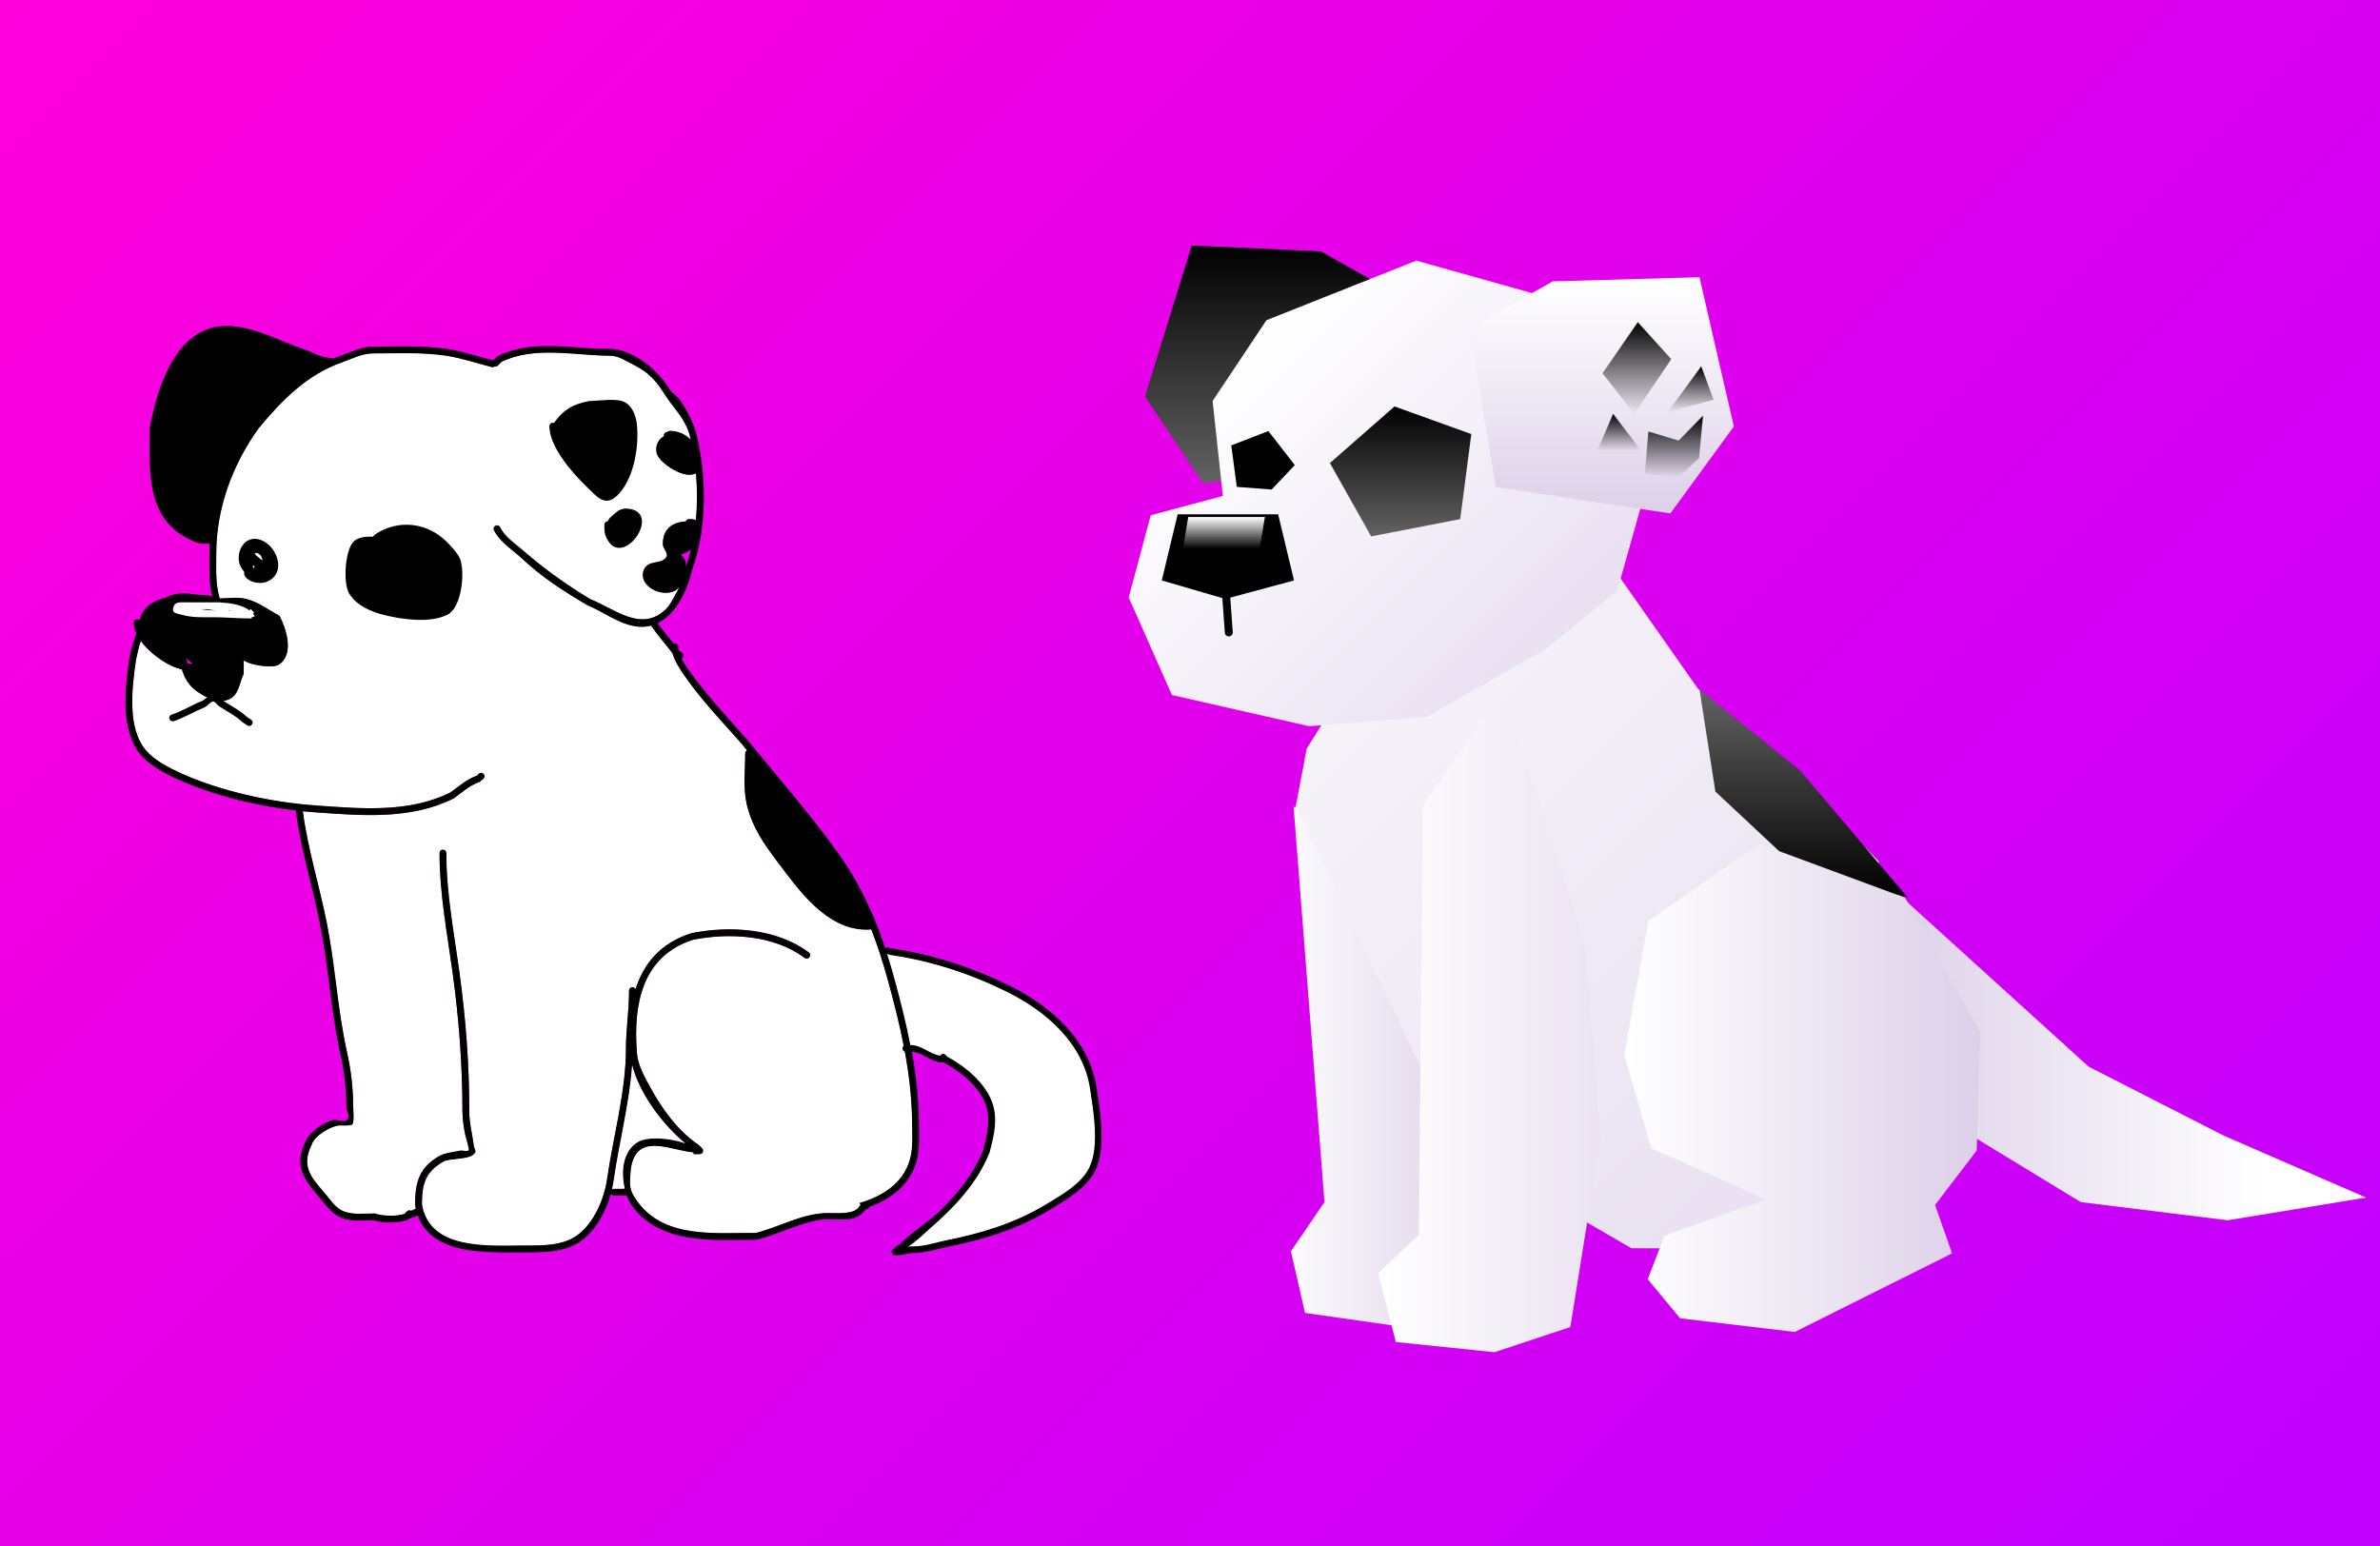 <svg version="1.1" xmlns="http://www.w3.org/2000/svg" xmlns:xlink="http://www.w3.org/1999/xlink" width="450" height="292.333" viewBox="0,0,450,292.333"><rect x="0" y="0" width="450" height="292.333" fill="#333333" stroke="none"/><defs><linearGradient x1="54.417" y1="-8.917" x2="425.583" y2="362.25" gradientUnits="userSpaceOnUse" id="color-1"><stop offset="0" stop-color="#ff00da"/><stop offset="1" stop-color="#bf00ff"/></linearGradient><linearGradient x1="370.694" y1="253.491" x2="443.474" y2="253.491" gradientUnits="userSpaceOnUse" id="color-2"><stop offset="0" stop-color="#dcd0e8"/><stop offset="1" stop-color="#ffffff"/></linearGradient><linearGradient x1="254.75" y1="229.631" x2="296.436" y2="229.631" gradientUnits="userSpaceOnUse" id="color-3"><stop offset="0" stop-color="#ffffff"/><stop offset="1" stop-color="#dcd0e8"/></linearGradient><linearGradient x1="270" y1="157.333" x2="374.667" y2="262" gradientUnits="userSpaceOnUse" id="color-4"><stop offset="0" stop-color="#f6f3f9"/><stop offset="1" stop-color="#e7def0"/></linearGradient><linearGradient x1="275.417" y1="237.298" x2="319.102" y2="237.298" gradientUnits="userSpaceOnUse" id="color-5"><stop offset="0" stop-color="#ffffff"/><stop offset="1" stop-color="#eae2f1"/></linearGradient><linearGradient x1="356" y1="160.833" x2="356" y2="200.167" gradientUnits="userSpaceOnUse" id="color-6"><stop offset="0" stop-color="#636363"/><stop offset="1" stop-color="#000000"/></linearGradient><linearGradient x1="322.105" y1="235.965" x2="389.436" y2="235.965" gradientUnits="userSpaceOnUse" id="color-7"><stop offset="0" stop-color="#ffffff"/><stop offset="1" stop-color="#dcd0e8"/></linearGradient><linearGradient x1="255.996" y1="76.917" x2="255.996" y2="121.917" gradientUnits="userSpaceOnUse" id="color-8"><stop offset="0" stop-color="#000000"/><stop offset="1" stop-color="#636363"/></linearGradient><linearGradient x1="246.495" y1="99.003" x2="305.214" y2="157.722" gradientUnits="userSpaceOnUse" id="color-9"><stop offset="0" stop-color="#ffffff"/><stop offset="1" stop-color="#e9e0f2"/></linearGradient><linearGradient x1="246.917" y1="128.25" x2="246.917" y2="134.25" gradientUnits="userSpaceOnUse" id="color-10"><stop offset="0" stop-color="#ffffff"/><stop offset="1" stop-color="#000000"/></linearGradient><linearGradient x1="279.82" y1="107.349" x2="279.82" y2="131.925" gradientUnits="userSpaceOnUse" id="color-11"><stop offset="0" stop-color="#000000"/><stop offset="1" stop-color="#636363"/></linearGradient><linearGradient x1="316.496" y1="83.698" x2="316.496" y2="127.583" gradientUnits="userSpaceOnUse" id="color-12"><stop offset="0" stop-color="#ffffff"/><stop offset="1" stop-color="#dcd0e8"/></linearGradient><linearGradient x1="324.5" y1="91.417" x2="324.5" y2="108.75" gradientUnits="userSpaceOnUse" id="color-13"><stop offset="0" stop-color="#000000"/><stop offset="1" stop-color="#000000" stop-opacity="0"/></linearGradient><linearGradient x1="321.167" y1="108.75" x2="321.167" y2="115.75" gradientUnits="userSpaceOnUse" id="color-14"><stop offset="0" stop-color="#000000"/><stop offset="1" stop-color="#000000" stop-opacity="0"/></linearGradient><linearGradient x1="331.5" y1="109.083" x2="331.5" y2="120.75" gradientUnits="userSpaceOnUse" id="color-15"><stop offset="0" stop-color="#000000"/><stop offset="1" stop-color="#000000" stop-opacity="0"/></linearGradient><linearGradient x1="334.667" y1="99.75" x2="334.667" y2="108.417" gradientUnits="userSpaceOnUse" id="color-16"><stop offset="0" stop-color="#000000"/><stop offset="1" stop-color="#000000" stop-opacity="0"/></linearGradient></defs><g transform="translate(-15,-30.5)"><g data-paper-data="{&quot;isPaintingLayer&quot;:true}" fill-rule="nonzero" stroke-linejoin="miter" stroke-miterlimit="10" stroke-dasharray="" stroke-dashoffset="0" style="mix-blend-mode: normal"><path d="M15,322.833v-292.333h450v292.333z" fill="url(#color-1)" stroke="none" stroke-width="0" stroke-linecap="butt"/><g stroke="none" stroke-width="0.5" stroke-linecap="butt"><path d="M92.7,259.47c-0.408,-0.255 -0.778,0.115 -0.778,0.115l-0.46,0.485c-1.557,0.495 -4.086,0.423 -5.625,-0.09c-1.936,-0.013 -4.153,0.313 -5.976,-0.451c-1.515,-0.635 -2.455,-2.213 -3.479,-3.396c-2.612,-3.014 -4.488,-5.122 -2.481,-9.136c0.473,-1.663 3.468,-3.519 5.168,-3.725c0.376,-0.045 2.228,0.123 2.535,-0.185c0.431,-0.431 0.149,-2.875 0.149,-3.417c0,-3.511 -0.418,-6.845 -1.182,-10.287c-1.796,-8.078 -2.215,-16.344 -3.826,-24.434c-1.39,-6.95 -3.616,-14.056 -4.522,-21.055c0.818,0.083 1.715,0.148 2.516,0.206c8.829,0.631 17.949,1.41 26.029,-2.645c1.564,-1.116 3.018,-2.509 4.848,-3.105l0.734,-0.596c0,0 0.483,-0.441 0.045,-0.922c-0.438,-0.481 -0.845,0.003 -0.845,0.003l-0.267,0.318c-1.945,0.661 -3.438,1.998 -5.101,3.193c-7.821,3.894 -16.903,3.071 -25.438,2.461c-8.451,-0.601 -18.063,-2.668 -25.775,-6.194c-2.117,-0.965 -4.707,-2.318 -6.28,-4.083c-3.781,-4.242 -2.756,-12.07 -2.017,-17.248c0.215,-1.116 0.507,-2.363 0.908,-3.612c1.616,2.237 4.453,4.184 6.454,4.981c0.255,0.102 0.781,0.279 1.383,0.427c0.43,1.507 1.23,2.868 2.422,3.832c1.698,1.374 5.163,3.217 7.258,1.253c1.058,-0.992 1.307,-2.931 1.937,-4.242c0.011,-0.628 0.018,-1.256 0.018,-1.884c0,-0.161 -0.02,-0.437 -0.055,-0.688c0.253,0.161 0.618,0.29 0.848,0.403c1.044,0.511 4.722,1.128 5.834,0.403c3.043,-1.983 1.35,-6.96 0.121,-9.253c-2.176,-1.152 -3.861,-2.548 -6.308,-3.155c-1.422,-0.353 -3.364,-0.174 -4.972,-0.093c-0.844,-2.798 -0.664,-5.49 -0.664,-8.429c-0.009,-8.638 3.105,-16.999 8.107,-23.88c4.355,-5.234 9.037,-10 15.62,-12.345c1.936,-0.69 3.919,-1.729 5.982,-1.712c4.593,0 9.313,-0.254 13.87,0.445c2.886,0.442 5.695,1.427 8.52,2.134c0,0 0.03,0.007 0.078,0.013c0.048,0.007 0.079,0.007 0.079,0.007l0.009,-0.002c0.088,0 0.2,-0.013 0.307,-0.065l0.578,-0.123c0.262,-0.266 0.525,-0.533 0.788,-0.799c6.244,-3.047 13.711,-1.217 20.434,-1.177c1.678,-0.025 2.99,0.921 4.479,1.666c2.7,1.35 4.243,2.863 5.809,5.396c1.691,2.736 3.83,4.469 4.835,7.744c0.088,0.347 0.136,0.776 0.216,1.13c-1.008,-1.017 -2.368,-1.64 -3.964,-1.658l-0.724,0.285c0,0 -0.496,0.248 -0.343,0.744c-1.183,0.528 -1.801,2.11 -1.252,3.43c0.724,1.738 5.237,4.743 7.317,3.487c0.261,2.929 0.268,5.931 -0.016,8.869c-0.285,-0.128 -0.676,-0.127 -1.088,-0.132l-0.217,0c0,0 -0.503,0 -0.624,0.443c-2.625,0.127 -4.332,1.429 -4.317,4.249c0.004,0.834 1.099,1.788 0.637,2.482c-1.053,1.58 -3.449,0.291 -4.288,2.513c-0.944,2.937 3.361,5.072 5.855,3.843c0.36,-0.177 0.678,-0.467 0.952,-0.829c-0.183,0.408 -0.39,0.821 -0.626,1.252c-0.551,1.002 -1.224,2.366 -2.072,3.161c-4.616,4.331 -9.577,-0.141 -14.203,-1.983c-4.638,-2.794 -8.608,-5.651 -12.692,-9.187c-1.546,-1.339 -3.43,-2.535 -4.334,-4.388c0,0 -0.29,-0.582 -0.872,-0.291c-0.581,0.291 -0.299,0.786 -0.299,0.786c1.177,2.31 3.483,3.634 5.344,5.386c3.765,3.545 7.877,6.131 12.303,8.777c2.966,1.192 5.571,3.3 8.788,3.941c1.195,0.238 2.292,0.195 3.29,-0.07c1.229,1.826 2.714,3.461 4.04,5.216c0.419,1.518 1.465,3.072 2.293,4.267c3.116,4.499 6.985,8.569 10.614,12.654c0.399,0.487 0.8,0.975 1.201,1.461c-0.342,0.163 -0.342,0.587 -0.342,0.587c0,3.129 -0.425,6.624 0.306,9.689c1.014,4.257 3.293,7.536 5.893,10.948c4.048,5.398 9.248,12.688 16.698,12.688l0.497,-0.031c0,0 0.252,0.03 0.418,-0.057c1.247,3.176 2.293,6.473 3.233,9.911c1.106,4.046 2.13,8.084 2.924,12.153c-0.118,0.095 -0.214,0.249 -0.214,0.498c0,0.392 0.236,0.548 0.424,0.609c0.785,4.262 1.297,8.571 1.369,12.975c0.006,2.38 0.247,5.098 -0.402,7.418c-1.273,4.547 -5.258,7.002 -9.55,8.246l0.22,0.385c-0.1,0.101 -0.201,0.202 -0.301,0.303c-0.822,1.52 -4.222,1.208 -5.856,1.208c-4.797,0 -9.047,2.59 -13.665,3.764c-7.576,-0.057 -17.189,1.123 -22.305,-5.817c-1.035,-1.397 -1.593,-2.416 -1.511,-4.18c0.055,-1.191 0.107,-2.531 0.495,-3.674c1.712,-5.033 7.415,-1.978 11.514,-1.625l0,0.333l1.155,0c0.359,0 0.65,-0.291 0.65,-0.65c0,-0.18 -0.033,-0.265 -0.151,-0.383l-0.578,-0.578l-0.014,0.014l-0.032,-0.056c-4.041,-2.747 -6.974,-6.858 -9.291,-11.106c-1.085,-1.99 -2.285,-4.145 -2.448,-6.442c-0.694,-9.016 0.889,-18.227 10.618,-21.329c6.85,-1.364 15.305,-0.892 21.063,3.432c0,0 0.52,0.39 0.91,-0.13c0.39,-0.52 -0.054,-0.869 -0.054,-0.869c-6.088,-4.561 -14.931,-5.093 -22.177,-3.638c-5.87,1.861 -9.062,5.795 -10.583,10.603c-0.075,-0.173 -0.237,-0.36 -0.585,-0.36c-0.65,0 -0.651,0.651 -0.651,0.651l-0,0.289c0,3.521 -0.579,7.027 -0.582,10.548c0.01,8.239 -2.405,16.659 -3.573,24.772c-0.531,3.776 -2.524,8.418 -5.703,10.676c-2.719,1.931 -6.457,1.9 -9.593,1.9c-6.999,0 -18.248,1.028 -19.733,-7.783c0.025,-3.791 0.587,-6.124 4.026,-8.134c1.323,-0.774 5.233,-0.265 6.037,-1.72c0.209,-0.378 -0.192,-0.761 -0.243,-1.19c-0.254,-2.147 -0.881,-4.388 -0.857,-6.528c0,-8.861 -0.662,-17.465 -1.86,-26.251c-1.031,-7.56 -2.502,-14.932 -2.502,-22.598c0,0 -0.001,-0.652 -0.651,-0.652c-0.65,0 -0.577,0.603 -0.577,0.603c0,7.726 1.434,15.122 2.473,22.741c1.19,8.728 1.833,17.268 1.833,26.071c0.012,1.433 0.241,3.03 0.534,4.446c0.075,0.36 0.734,2.633 0.675,2.861c-0.143,0.553 -1.145,0.076 -1.702,0.2c-1.09,0.242 -2.846,0.424 -3.819,0.969c-3.889,2.181 -4.639,4.984 -4.641,9.202c0.04,0.243 0.086,0.48 0.138,0.71c-0.044,0.015 -0.092,0.112 -0.092,0.112l-0.493,0.254c-0.115,0.038 -0.229,0.076 -0.344,0.115z" data-paper-data="{&quot;noHover&quot;:false,&quot;origItem&quot;:[&quot;Path&quot;,{&quot;applyMatrix&quot;:true,&quot;segments&quot;:[[[498.19233,627.74364],[-0.26437,0.08812],[0,0]],[499.32918,627.15836],[[499.49135,627.09332],[-0.10169,0.0348],[-0.12044,-0.5314]],[[499.17158,625.45464],[0.09258,0.56119],[0.0035,-9.73239]],[[509.92762,604.02803],[-8.97379,5.03258],[2.24454,-1.25875]],[[518.73359,601.79057],[-2.51557,0.55731],[1.28608,-0.28493]],[[522.65836,601.32918],[-0.32884,1.27556],[0.13584,-0.5269]],[[521.06825,594.92452],[0.17241,0.83117],[-0.67743,-3.26589]],[[519.83333,584.66667],[0.02859,3.30677],[0,-20.31026]],[[515.58576,524.50849],[2.74618,20.13868],[-2.39626,-17.57936]],[[509.83333,472],[0,17.82494],[0,0]],[[511.33333,470.5],[-1.5,0],[1.5,0]],[[512.83333,472],[0,0],[0,17.68607]],[[518.55825,524.10315],[-2.37947,-17.44285],[2.76432,20.27169]],[[522.83333,584.66667],[0,-20.44513],[-0.05433,4.93572]],[[524.8083,599.7271],[-0.58568,-4.9529],[0.11711,0.99031]],[[525.34164,602.67082],[0.48198,-0.873],[-1.85418,3.35847]],[[511.40571,606.63863],[3.0529,-1.78496],[-7.93383,4.63871]],[[502.16175,625.21203],[0.0573,-8.7479],[3.42642,20.33016]],[[547.66667,643.16667],[-16.14897,0],[7.23538,0]],[[569.7896,638.78314],[-6.27366,4.45617],[7.33548,-5.21037]],[[582.93934,614.15135],[-1.22582,8.71235],[2.69551,-18.71989]],[[591.16667,557],[0.02289,19.00951],[0.00628,-8.12547]],[[592.5,532.66667],[0,8.12306],[0,0]],[592.5,532],[[594,530.5],[-1.5,0],[0.80378,0]],[[595.35001,531.33054],[-0.17316,-0.39982],[3.50946,-11.09373]],[[619.74161,506.89097],[-13.54292,4.29476],[16.71764,-3.35642]],[[670.9,515.3],[-14.0458,-10.52228],[0,0]],[[671.2,517.4],[0.9,-1.2],[-0.9,1.2]],[[669.1,517.7],[0,0],[-13.28538,-9.97602]],[[620.49142,509.79576],[15.80524,-3.14817],[-22.4496,7.15697]],[[595.95576,559.03395],[-1.6001,-20.80124],[0.37807,5.3004]],[[601.52329,573.71576],[-2.50391,-4.59115],[5.34604,9.80247]],[[622.9549,599.34321],[-9.32442,-6.33817],[0,0]],[623.02867,599.47133],[623.06066,599.43934],[[624.39399,600.77267],[0,0],[0.27145,0.27145]],[[624.83333,601.83333],[0,-0.41421],[0,0.82843]],[[623.33333,603.33333],[0.82843,0],[0,0]],[620.66667,603.33333],[[620.66667,602.56463],[0,0],[-9.45748,-0.81333]],[[594.08548,606.32014],[3.9491,-11.61185],[-0.89643,2.63584]],[[592.94091,614.7969],[0.12729,-2.74687],[-0.1886,4.06994]],[[596.37343,624.24799],[-2.38898,-3.22239],[11.80332,16.01358]],[[647.81673,637.67791],[-17.48016,-0.13244],[10.65517,-2.70901]],[[679.33333,629],[-11.06713,0],[3.76854,0]],[[692.83999,626.21568],[-1.89736,3.50671],[0.2312,-0.23286]],[[693.53358,625.51709],[-0.2312,0.23286],[0,0]],[[693.02664,624.62996],[0,0],[9.90238,-2.86948]],[[715.05074,605.61317],[-2.9368,10.49096],[1.49868,-5.35365]],[[715.97546,588.50143],[0.01414,5.49016],[-0.16543,-10.16263]],[[712.81107,558.57257],[1.81016,9.83257],[-0.43294,-0.14272]],[[711.83333,557.16667],[0,0.90399],[0,-0.57568]],[[712.32656,556.01765],[-0.27229,0.2186],[-1.83144,-9.38829]],[[705.57439,527.98794],[2.55278,9.33547],[-2.16896,-7.93187]],[[698.11155,505.13136],[2.87738,7.32817],[-0.38417,0.20197]],[697.33333,505.33333],[[696,505.33333],[0,0],[-17.18981,0]],[[657.47005,476.07117],[9.34095,12.45469],[-5.99863,-7.87422]],[[643.87049,450.83181],[2.34068,9.82112],[-1.68538,-7.07161]],[[643.16667,428.5],[0,7.22023],[0,0]],[[643.95569,427.14573],[-0.78902,0.37683],[-0.9255,-1.12076]],[[641.18553,423.77843],[0.92105,1.12427],[-8.37319,-9.42406]],[[616.71331,394.61883],[7.18898,10.38126],[-1.90944,-2.75733]],[[611.43141,384.78382],[0.96784,3.50128],[-3.05995,-4.04847]],[[602.12174,372.76077],[2.83647,4.21235],[-2.30284,0.61113]],[[594.53561,372.92635],[2.75705,0.54977],[-7.42375,-1.48033]],[[574.28091,363.84377],[6.84243,2.74917],[-10.21313,-6.10534]],[[545.92562,343.59812],[8.68707,8.17915],[-4.29292,-4.04192]],[[533.60581,331.17082],[2.71678,5.32869],[0,0]],[[534.27663,329.15836],[-1.34164,0.67082],[1.34164,-0.67082]],[[536.28909,329.82918],[0,0],[2.08779,4.27594]],[[546.29825,339.95422],[-3.56816,-3.08963],[9.42253,8.15886]],[[575.61399,361.15623],[-10.70045,-6.44602],[10.67401,4.24902]],[[608.41298,365.74603],[-10.65107,9.99177],[1.956,-1.83492]],[[613.07402,358.61191],[-1.27077,2.31199],[0.54656,-0.9944]],[[614.51986,355.72375],[-0.42301,0.94123],[-0.63266,0.83443]],[[612.32403,357.63582],[0.82947,-0.40856],[-5.75426,2.83426]],[[598.82698,348.77566],[-2.17908,6.77661],[1.93609,-5.12823]],[[608.81823,342.80275],[-2.42998,3.64561],[1.06673,-1.60039]],[[607.25,337.25],[0.00996,1.92329],[-0.0337,-6.50773]],[[617.30959,327.27231],[-6.05722,0.29254],[0.27874,-1.02231]],[618.75,326.25],[[619.25,326.25],[0,0],[0.9495,0.01057]],[[621.65512,326.72452],[-0.65774,-0.29622],[0.65543,-6.77819]],[[621.69799,306.26464],[0.60185,6.75737],[-4.79943,2.89909]],[[604.82698,298.22434],[1.67034,4.011],[-1.26782,-3.04443]],[[607.78837,290.12513],[-2.72869,1.21798],[-0.35371,-1.14451]],[608.57918,288.40836],[[610.25,287.75],[0,0],[3.68204,0.04098]],[[619.40135,291.57712],[-2.32565,-2.34559],[-0.18539,-0.81531]],[[618.81873,289.15174],[0.20297,0.80139],[-2.31863,-7.55499]],[[607.67147,271.2886],[3.90263,6.3132],[-3.61279,-5.84432]],[[594.27663,258.84164],[6.2285,3.11425],[-3.43543,-1.71772]],[[583.94745,255],[3.87088,-0.05849],[-15.51176,-0.09272]],[[536.82452,257.71686],[14.40766,-7.02989],[-0.60547,0.6146]],[[535.00811,259.56066],[0.60547,-0.6146],[0,0]],[[533.67487,259.84491],[0,0],[-0.24526,0.12037]],[[532.96799,259.99562],[0.20356,0.00067],[0,0]],[532.94745,260],[[532.76457,259.98444],[0.11155,0.01556],[-0.11183,-0.01196]],[[532.58365,259.95521],[0,0],[-6.51918,-1.63015]],[[512.93447,255.03031],[6.65959,1.02091],[-10.51418,-1.61181]],[[480.94745,254],[10.59794,0],[-4.76131,-0.03819]],[[467.15105,257.94865],[4.46606,-1.59129],[-15.1882,5.41165]],[[431.13131,286.42112],[10.04728,-12.07649],[-11.53959,15.87585]],[[412.44745,341.5],[-0.01987,-19.92932],[0,6.78138]],[[413.98556,360.94043],[-1.94838,-6.45647],[3.70846,-0.18865]],[[425.29208,361.04013],[-3.28117,-0.81373],[5.64621,1.40025]],[[440.00811,368.43934],[-5.02004,-2.65809],[2.83562,5.29023]],[[439.73605,389.77598],[7.02076,-4.575],[-2.56661,1.6725]],[[426.27663,388.84164],[2.40845,1.17925],[-0.52972,-0.25937]],[[424.32054,387.91265],[0.58474,0.37244],[0.08123,0.58041]],[[424.44745,389.5],[0,-0.3714],[0,1.44827]],[[424.40732,393.84463],[0.02478,-1.44806],[-1.45419,3.02507]],[[419.94015,403.62452],[2.44148,-2.28831],[-4.8336,4.53036]],[[403.00578,400.66758],[3.91685,3.17066],[-2.7502,-2.22626]],[[397.41805,391.82121],[0.99242,3.47627],[-1.38971,-0.33981]],[[394.22612,390.83723],[0.58879,0.23436],[-4.61671,-1.83757]],[[379.52105,379.41963],[3.72925,5.16085],[-0.92644,2.88177]],[[377.42678,387.74817],[0.49707,-2.57496],[-1.70498,11.94761]],[[382.08606,427.52349],[-8.72475,-9.78695],[3.62916,4.071]],[[396.57564,436.93797],[-4.88542,-2.22756],[17.7947,8.13447]],[[456.0467,451.21755],[-19.49939,-1.3866],[19.69171,1.40655]],[[514.53965,445.53205],[-18.04406,8.98562],[3.83638,-2.75555]],[[526.31916,438.12829],[-4.48697,1.52552],[0,0]],[526.93725,437.39118],[[529.05627,437.4898],[-1.0102,-1.10882],[1.0102,1.10882]],[528.95765,439.60882],[[527.26784,440.97434],[0,0],[-4.22349,1.37497]],[[516.08838,448.10138],[3.60812,-2.57463],[-18.64333,9.35649]],[[455.83296,454.20993],[20.3698,1.45499],[-1.84699,-0.1325]],[[450.22846,453.72391],[1.88745,0.19153],[2.09083,16.14869]],[[460.64757,502.25598],[-3.20698,-16.03488],[3.7186,18.66673]],[[469.44841,558.60317],[-4.14455,-18.63818],[1.76205,7.94196]],[[472.16667,582.33333],[0,-8.1],[0,1.25189]],[[471.72733,590.39399],[0.9947,-0.9947],[-0.70976,0.70976]],[[465.87472,590.81883],[0.86801,-0.10492],[-3.92281,0.47417]],[[454.05249,599.24069],[1.09092,-3.83749],[-4.63078,9.26155]],[[459.76953,620.31663],[-6.02633,-6.9537],[2.36407,2.72786]],[[467.79208,628.14912],[-3.49488,-1.46492],[4.20535,1.76272]],[[481.57361,629.18604],[-4.46573,-0.02975],[3.54902,1.18301]],[[494.54474,629.39069],[-3.59222,1.14326],[0,0]],[495.60601,628.27267],[[497.39922,628.00801],[-0.94071,-0.58784],[0.26437,-0.08812]]],&quot;closed&quot;:true}]}" fill="#ffffff"/><path d="M64.633,136.459c-0.075,-0.703 -0.515,-1.382 -1.239,-1.404c-0.728,-0.022 0.575,0.939 1.239,1.404zM61.154,138.576c-2.607,-2.784 0.119,-8.079 4.064,-5.516c2.474,1.607 3.717,5.977 0.265,7.423c-1.356,0.568 -3.6,0.155 -4.276,-1.258c-0.027,-0.056 -0.043,-0.314 -0.053,-0.65zM63.104,137.533c-0.09,-0.04 -0.183,-0.078 -0.275,-0.115c-0.012,0.109 -0.023,0.218 -0.031,0.327c0.099,0.071 0.2,0.132 0.303,0.183c-0.038,-0.142 -0.028,-0.277 0.004,-0.394z" fill="#000000"/><path d="M85.485,131.988c0.024,-0.03 0.04,-0.046 0.04,-0.046l0.455,-0.434c4.32,-2.848 9.784,-2.264 13.498,1.451c0.823,0.828 2.176,2.262 2.556,3.347c0.884,2.525 0.27,8.999 -2.38,10.391c-3.25,1.706 -8.706,0.92 -12.08,0.076c-2.478,-0.628 -5.214,-1.8 -6.578,-4.093c-1.154,-1.939 -0.77,-8.111 0.843,-9.759c0.796,-0.813 2.259,-1.013 3.647,-0.934z" fill="#000000"/><path d="M62.645,167.469c-0.361,0.541 -0.902,0.18 -0.902,0.18l-0.913,-0.612c-1.406,-1.344 -3.071,-2.036 -4.616,-3.173c-0.078,-0.058 -0.648,-0.818 -0.958,-0.735c-0.623,0.167 -0.985,0.871 -1.581,1.116c-1.937,0.796 -3.811,1.933 -5.812,2.612c0,0 -0.617,0.206 -0.822,-0.411c-0.206,-0.617 0.411,-0.822 0.411,-0.822c1.975,-0.643 3.825,-1.823 5.746,-2.589c0.645,-0.257 1.168,-1.107 1.886,-1.195c1.212,-0.15 1.214,0.47 1.931,0.999c1.547,1.14 3.22,1.829 4.63,3.184l0.821,0.544c0,0 0.541,0.361 0.18,0.902z" fill="#000000"/><path d="M182.869,209.619c0.176,0 0.335,0.07 0.452,0.183c0.066,-0.002 0.109,0.004 0.109,0.004c7.778,1.111 15.334,3.576 22.365,7.034c7.952,3.922 15.225,10.337 16.551,19.392c0.665,4.54 1.83,11.255 -0.262,15.581c-1.629,3.369 -5.698,5.686 -8.737,7.523c-5.878,3.551 -12.278,5.527 -18.996,6.871c-2.167,0.433 -4.266,1.167 -6.48,1.216c-0.748,0.011 -1.495,0.144 -2.22,0.327l-0.052,-0.007l0.001,0.014l-1.287,0.113c-0.021,0.002 -0.043,0.003 -0.065,0.003c-0.359,0 -0.65,-0.291 -0.65,-0.65c0,-0.201 0.091,-0.38 0.234,-0.499l0.989,-0.837l0.088,0.104c2.371,-2.459 5.471,-4.236 7.931,-6.643c3.392,-3.318 6.257,-6.9 8.034,-11.274c0.601,-2.366 1.236,-4.719 0.889,-7.196c-0.584,-4.173 -4.831,-7.621 -8.33,-9.485l-0.023,-0.022c-0.1,0.026 -0.176,0.026 -0.176,0.026c-2.255,-0.019 -3.632,-1.913 -5.832,-2.018c0.769,4.243 1.272,8.53 1.343,12.914c0.006,2.504 0.235,5.321 -0.445,7.764c-1.24,4.46 -4.805,7.127 -8.888,8.633c-0.12,0.446 -0.625,0.446 -0.625,0.446l0.171,-0.19c-0.178,0.177 -0.357,0.354 -0.535,0.53c-1.907,2.533 -5.711,1.196 -8.489,1.674c-4.068,0.7 -7.807,2.759 -11.871,3.76c-8.092,0.049 -18.061,0.991 -23.5,-6.338c-0.418,-0.566 -0.78,-1.265 -1.068,-2.042c-0.044,0.006 -0.071,0.006 -0.071,0.006c-0.578,0 -1.734,0 -2.312,0c0,0 -0.431,0 -0.591,-0.35c-0.972,3.452 -2.902,6.98 -5.675,8.968c-2.932,2.104 -6.946,2.145 -10.349,2.145c-7.269,0 -17.741,0.699 -20.513,-7.005l-0.518,0.253c-0.289,0.096 -0.578,0.193 -0.867,0.289c0,0 -0.067,0.022 -0.165,0.03l-0.277,0.267c-1.84,0.629 -4.653,0.709 -6.514,0.089c-2.038,0.016 -4.33,0.31 -6.244,-0.524c-1.733,-0.756 -2.775,-2.345 -3.954,-3.722c-2.896,-3.383 -4.963,-6.034 -2.723,-10.514c0.691,-1.877 3.15,-3.48 5.013,-4.123c0.924,-0.319 2.238,0.558 2.929,-0.133c0.608,-0.608 -0.19,-1.714 -0.19,-2.574c0,-3.415 -0.401,-6.652 -1.147,-10.003c-1.796,-8.087 -2.194,-16.354 -3.82,-24.449c-1.413,-7.064 -3.674,-14.266 -4.563,-21.378c0,0 -0.003,-0.021 -0.003,-0.056c-7.605,-0.892 -15.738,-2.871 -22.469,-5.948c-2.289,-1.049 -5.032,-2.503 -6.726,-4.416c-4.065,-4.59 -3.118,-12.684 -2.315,-18.301c0.305,-1.582 0.747,-3.233 1.361,-4.794c-0.309,-0.671 -0.491,-1.355 -0.503,-2.033c0,0 0,-0.65 0.65,-0.65c0.203,0 0.342,0.063 0.438,0.15c0.615,-2.321 2.45,-3.657 4.755,-4.199c1.479,-0.758 3.233,-1.063 5.306,-0.711c1.164,0.198 2.627,0.035 3.7,0.474c-0.669,-2.665 -0.546,-5.223 -0.546,-8.066c0.001,-0.671 0.019,-1.341 0.055,-2.008c-0.143,0.057 -0.272,0.057 -0.272,0.057h-0.867c-1.184,-0.02 -1.846,-0.413 -2.891,-0.935c-8.18,-4.09 -7.308,-13.228 -7.291,-21.014c1.439,-7.588 4.932,-19.225 14.516,-19.225c5.029,0 9.797,2.771 14.515,4.37c1.839,0.623 3.459,1.728 5.422,1.698c0,0 0.171,0 0.337,0.087c0.734,-0.324 1.49,-0.625 2.272,-0.905c1.761,-0.629 3.308,-1.337 5.192,-1.35c4.661,0 9.437,-0.247 14.061,0.462c2.924,0.448 5.763,1.44 8.626,2.156c0.257,-0.254 0.514,-0.508 0.771,-0.761c6.561,-3.345 14.113,-1.373 21.184,-1.423c4.604,0.055 9.254,4.105 11.388,7.676c0.411,0.689 1.225,1.055 1.708,1.695c1.387,1.839 2.569,4.138 3.269,6.378c1.461,5.777 1.924,12.422 1.056,18.65c-0.007,0.356 -0.066,0.736 -0.172,1.127c-0.367,2.197 -0.904,4.331 -1.628,6.345c-0.878,3.755 -2.981,8.291 -6.49,9.999c0.931,1.343 2.004,2.573 3.014,3.855c0.066,-0.021 0.142,-0.032 0.23,-0.032c0.65,0 0.65,0.65 0.65,0.65c-0.005,0.199 0.013,0.406 0.05,0.617c0.025,0.036 0.051,0.072 0.076,0.107l0.559,0.36c0,0 0.541,0.361 0.18,0.902c-0.077,0.116 -0.163,0.19 -0.249,0.236c0.632,1.278 1.614,2.557 2.288,3.457c3.033,4.051 6.51,7.804 9.867,11.584c5.731,6.993 11.686,13.809 17.018,21.116c4.264,5.844 7.143,11.979 9.367,18.63c0.118,-0.121 0.283,-0.196 0.465,-0.196zM182.869,210.919c-0.036,0 -0.071,-0.003 -0.106,-0.009c0.507,1.578 0.98,3.186 1.428,4.825c1.124,4.109 2.164,8.206 2.966,12.339h0.01c2.184,0.019 3.617,1.745 5.566,1.993c0.029,-0.047 0.067,-0.094 0.114,-0.141c0.46,-0.46 0.919,0 0.919,0l0.28,0.32c3.877,2.072 8.361,5.842 9.006,10.452c0.375,2.675 -0.286,5.225 -0.942,7.782c-2.356,5.836 -6.614,10.277 -11.326,14.388c-1.03,0.898 -2.561,2.425 -4.05,3.347c0.369,-0.051 0.741,-0.083 1.112,-0.091c2.124,-0.034 4.169,-0.775 6.25,-1.191c6.571,-1.315 12.83,-3.234 18.579,-6.708c2.808,-1.697 6.73,-3.855 8.239,-6.976c1.964,-4.061 0.769,-10.573 0.146,-14.827c-1.26,-8.603 -8.274,-14.704 -15.838,-18.414c-6.909,-3.398 -14.332,-5.822 -21.975,-6.914c0,0 -0.208,-0.03 -0.371,-0.174c-0.002,0 -0.004,0 -0.006,0zM93.055,259.314l0.493,-0.254c0,0 0.026,-0.013 0.07,-0.028c-0.052,-0.23 -0.098,-0.467 -0.139,-0.71c0.002,-4.218 0.772,-7.105 4.662,-9.287c0.973,-0.546 2.726,-0.728 3.817,-0.97c0.557,-0.123 1.559,0.353 1.701,-0.2c0.059,-0.228 -0.614,-2.416 -0.689,-2.776c-0.294,-1.415 -0.523,-3.013 -0.535,-4.446c0,-8.803 -0.651,-17.345 -1.841,-26.073c-1.039,-7.619 -2.493,-15.032 -2.493,-22.758c0,0 0,-0.65 0.65,-0.65c0.65,0 0.65,0.65 0.65,0.65c0,7.665 1.45,15.022 2.481,22.582c1.198,8.786 1.853,17.388 1.853,26.249c-0.024,2.139 0.602,4.381 0.856,6.527c0.051,0.429 0.44,0.897 0.231,1.276c-0.804,1.456 -4.717,0.946 -6.04,1.72c-3.439,2.01 -3.982,4.259 -4.006,8.05c1.485,8.811 12.723,7.782 19.722,7.782c3.136,0 6.869,0.031 9.588,-1.9c3.179,-2.258 5.168,-6.9 5.699,-10.676c1.168,-8.113 3.576,-16.531 3.566,-24.77c0.003,-3.522 0.578,-7.026 0.578,-10.546v-0.289c0,0 0,-0.65 0.65,-0.65c0.348,0 0.51,0.187 0.585,0.36c1.521,-4.808 4.702,-8.731 10.572,-10.592c7.246,-1.455 16.085,-0.916 22.173,3.645c0,0 0.52,0.39 0.13,0.91c-0.39,0.52 -0.91,0.13 -0.91,0.13c-5.758,-4.324 -14.217,-4.79 -21.068,-3.426c-9.73,3.102 -11.328,12.325 -10.634,21.341c0.164,2.297 1.328,4.373 2.413,6.363c2.317,4.249 5.247,8.36 9.289,11.107l0.032,0.056l0.014,-0.014l0.578,0.578c0.118,0.118 0.19,0.28 0.19,0.46c0,0.359 -0.291,0.65 -0.65,0.65h-1.156v-0.333c-4.099,-0.352 -9.809,-3.405 -11.521,1.628c-0.389,1.142 -0.441,2.483 -0.496,3.674c-0.082,1.764 0.452,2.7 1.488,4.096c5.116,6.941 14.72,5.763 22.296,5.821c4.618,-1.174 8.863,-3.761 13.66,-3.761c1.633,0 5.032,0.313 5.854,-1.207c0.1,-0.101 0.2,-0.202 0.301,-0.303l-0.22,-0.385c4.292,-1.244 8.273,-3.695 9.546,-8.242c0.65,-2.32 0.407,-5.037 0.401,-7.416c-0.072,-4.405 -0.587,-8.71 -1.371,-12.972c-0.188,-0.062 -0.424,-0.218 -0.424,-0.609c0,-0.25 0.096,-0.403 0.214,-0.498c-0.794,-4.069 -1.82,-8.102 -2.926,-12.148c-0.94,-3.438 -1.987,-6.73 -3.235,-9.906c-0.167,0.088 -0.337,0.088 -0.337,0.088h-0.578c-7.45,0 -12.651,-7.285 -16.699,-12.683c-2.6,-3.413 -4.88,-6.682 -5.894,-10.939c-0.73,-3.065 -0.305,-6.55 -0.305,-9.679c0,0 0,-0.424 0.342,-0.587c-0.401,-0.486 -0.801,-0.972 -1.201,-1.459c-3.629,-4.085 -7.491,-8.139 -10.607,-12.638c-0.828,-1.195 -1.87,-2.745 -2.289,-4.263c-1.326,-1.755 -2.806,-3.385 -4.035,-5.211c-0.998,0.265 -2.093,0.31 -3.288,0.072c-3.218,-0.642 -5.813,-2.745 -8.779,-3.937c-4.427,-2.646 -8.524,-5.23 -12.29,-8.775c-1.861,-1.752 -4.162,-3.077 -5.34,-5.386c0,0 -0.291,-0.581 0.291,-0.872c0.581,-0.291 0.872,0.291 0.872,0.291c0.905,1.853 2.792,3.049 4.338,4.388c4.084,3.536 8.068,6.395 12.706,9.189c4.626,1.842 9.599,6.32 14.216,1.989c0.848,-0.795 1.469,-2.09 2.02,-3.092c0.237,-0.431 0.443,-0.844 0.627,-1.252c-0.274,0.362 -0.592,0.652 -0.952,0.829c-2.494,1.228 -6.794,-0.903 -5.85,-3.84c0.839,-2.223 3.277,-1.009 4.33,-2.589c0.462,-0.694 -0.675,-1.573 -0.68,-2.407c-0.015,-2.821 1.735,-4.198 4.36,-4.324c0.121,-0.443 0.624,-0.443 0.624,-0.443h0.217c0.412,0.005 0.757,0.077 1.042,0.206c0.284,-2.938 0.279,-5.939 0.019,-8.868c-2.08,1.257 -6.588,-1.746 -7.312,-3.485c-0.549,-1.319 0.101,-2.982 1.284,-3.51c-0.153,-0.496 0.343,-0.744 0.343,-0.744l0.724,-0.285c1.596,0.018 2.958,0.642 3.966,1.659c-0.08,-0.353 -0.165,-0.704 -0.253,-1.051c-1.005,-3.274 -3.14,-5.006 -4.831,-7.742c-1.566,-2.533 -3.106,-4.045 -5.806,-5.395c-1.489,-0.744 -2.799,-1.69 -4.477,-1.665c-6.723,-0.04 -14.179,-1.869 -20.424,1.178c-0.262,0.266 -0.525,0.533 -0.787,0.799l-0.578,0.123c-0.106,0.052 -0.218,0.066 -0.306,0.065l-0.009,0.002c0,0 -0.031,0 -0.079,-0.007c-0.048,-0.005 -0.078,-0.013 -0.078,-0.013c-2.825,-0.707 -5.63,-1.692 -8.516,-2.135c-4.557,-0.699 -9.27,-0.447 -13.864,-0.447c-2.064,-0.017 -4.044,1.022 -5.98,1.711c-6.583,2.345 -11.257,7.106 -15.611,12.34c-5.001,6.881 -8.106,15.234 -8.098,23.872c0,2.939 -0.178,5.627 0.667,8.426c1.607,-0.082 3.478,-0.309 4.9,0.043c2.447,0.607 4.202,2.055 6.378,3.207c1.229,2.293 2.925,7.265 -0.118,9.248c-1.112,0.725 -4.79,0.106 -5.833,-0.405c-0.23,-0.112 -0.594,-0.241 -0.848,-0.403c0.035,0.252 0.055,0.527 0.055,0.688c0,0.628 -0.007,1.255 -0.017,1.883c-0.63,1.311 -0.878,3.247 -1.936,4.239c-2.095,1.964 -5.642,0.093 -7.34,-1.282c-1.192,-0.965 -1.992,-2.327 -2.422,-3.834c-0.602,-0.147 -1.128,-0.325 -1.383,-0.426c-2.001,-0.796 -4.757,-2.712 -6.373,-4.949c-0.402,1.249 -0.692,2.494 -0.908,3.61c-0.739,5.178 -1.762,12.997 2.019,17.239c1.573,1.764 4.163,3.115 6.28,4.08c7.712,3.526 17.324,5.588 25.776,6.189c8.535,0.61 17.531,1.43 25.352,-2.464c1.663,-1.194 3.161,-2.548 5.105,-3.209l0.268,-0.319c0,0 0.481,-0.438 0.918,0.043c0.438,0.481 -0.043,0.918 -0.043,0.918l-0.732,0.592c-1.831,0.596 -3.282,1.973 -4.845,3.089c-8.08,4.055 -17.287,3.278 -26.116,2.648c-0.801,-0.057 -1.611,-0.128 -2.429,-0.211c0.906,6.999 3.126,14.085 4.516,21.034c1.612,8.09 2.018,16.344 3.814,24.422c0.764,3.442 1.178,6.774 1.178,10.285c0,0.543 0.241,3.062 -0.19,3.494c-0.308,0.308 -2.16,0.139 -2.537,0.184c-1.7,0.206 -4.651,1.987 -5.124,3.65c-2.007,4.014 -0.134,6.121 2.478,9.135c1.025,1.182 1.962,2.76 3.477,3.395c1.823,0.764 4.038,0.437 5.973,0.449c1.538,0.513 4.065,0.584 5.622,0.089l0.46,-0.485c0,0 0.369,-0.369 0.777,-0.115c0.115,-0.038 0.229,-0.076 0.344,-0.115zM131.112,255.235c0.578,0 1.156,0 1.734,0h0.259c-0.777,-3.25 -0.286,-7.235 2.6,-8.873c1.845,-1.048 6.012,-0.699 8.824,0.317c-4.271,-3.516 -8.63,-9.346 -9.998,-14.717c-0.504,7.239 -2.451,14.539 -3.457,21.645c-0.082,0.567 -0.193,1.148 -0.333,1.736c0.177,-0.107 0.372,-0.107 0.372,-0.107zM143.754,135.334c-0.391,-0.354 0.773,0.696 0.893,1.439c0.044,0.272 0.059,0.584 0.045,0.919c0.37,-1.065 0.688,-2.164 0.956,-3.286c-0.607,0.441 -1.28,0.766 -1.895,0.928zM50.448,155.898c0.278,0.051 0.567,0.095 0.867,0.131c0.428,0.052 -0.681,-0.545 -0.935,-0.894c-0.065,-0.089 -0.123,-0.183 -0.175,-0.282c0.007,0.062 0.018,0.124 0.035,0.186c0.072,0.276 0.141,0.565 0.208,0.859z" fill="#000000"/><path d="M182.85,210.883c0.163,0.144 0.371,0.174 0.371,0.174c7.643,1.092 15.097,3.508 22.006,6.907c7.564,3.71 14.616,9.849 15.876,18.452c0.623,4.254 1.811,10.795 -0.153,14.856c-1.509,3.12 -5.447,5.293 -8.255,6.99c-5.748,3.474 -12.041,5.397 -18.612,6.711c-2.081,0.416 -4.133,1.154 -6.257,1.188c-0.372,0.009 -0.702,-0.036 -1.071,0.015c1.489,-0.921 3.017,-2.45 4.047,-3.348c4.713,-4.111 8.953,-8.556 11.309,-14.392c0.655,-2.556 1.328,-5.022 0.954,-7.697c-0.646,-4.61 -5.111,-8.391 -8.988,-10.463l-0.28,-0.319c0,0 -0.458,-0.461 -0.918,-0.002c-0.047,0.047 -0.085,0.094 -0.114,0.141c-1.949,-0.248 -3.379,-1.978 -5.563,-1.997l-0.081,-0.049c-0.802,-4.133 -1.833,-8.239 -2.957,-12.349c-0.448,-1.64 -0.919,-3.248 -1.426,-4.827c0.034,0.006 0.07,0.008 0.106,0.008c0.002,0 0.004,-0 0.006,-0z" data-paper-data="{&quot;noHover&quot;:false,&quot;origItem&quot;:[&quot;Path&quot;,{&quot;applyMatrix&quot;:true,&quot;segments&quot;:[[[705.41667,516.08333],[0.00496,0],[-0.08294,0]],[[705.17308,516.06366],[0.07928,0.01295],[1.1696,3.64138]],[[708.46815,527.19664],[-1.03442,-3.78285],[2.59275,9.48164]],[[715.31111,555.66667],[-1.85108,-9.53631],[0,0]],[[715.33333,555.66667],[0,0],[5.03806,0.04356]],[[728.17572,560.26579],[-4.49632,-0.57183],[0.0677,-0.10804]],[[728.43934,559.93934],[-0.1092,0.1092],[1.06066,-1.06066]],[730.56066,559.93934],[[731.20609,560.67658],[0,0],[8.94518,4.77969]],[[751.9855,584.79195],[-1.48955,-10.63544],[0.86436,6.17158]],[[749.81251,602.7461],[1.51207,-5.89785],[-5.43524,13.46415]],[[723.67947,635.94234],[10.87353,-9.48406],[-2.37611,2.07248]],[[714.33569,643.66428],[3.43566,-2.12598],[0.85193,-0.1175]],[[716.90208,643.45334],[-0.85727,0.0197],[4.90175,-0.07903]],[[731.32234,640.70583],[-4.80049,0.96036],[15.16046,-3.03294]],[[774.1879,625.2276],[-13.26329,8.01622],[6.47849,-3.91441]],[[793.19723,609.13267],[-3.4814,7.19932],[4.53103,-9.3699]],[[793.53346,574.92316],[1.43797,9.81534],[-2.90671,-19.85052]],[[756.99009,532.43709],[17.45217,8.55943],[-15.94071,-7.84067]],[[706.28787,516.48492],[17.63404,2.51915],[0,0]],[[705.43152,516.08326],[0.37537,0.33295],[-0.00495,0.00005]]],&quot;closed&quot;:true}]}" fill="#ffffff"/><path d="M92.7,259.47c-0.408,-0.255 -0.778,0.115 -0.778,0.115l-0.46,0.485c-1.557,0.495 -4.086,0.423 -5.625,-0.09c-1.936,-0.013 -4.153,0.313 -5.976,-0.451c-1.515,-0.635 -2.455,-2.213 -3.479,-3.396c-2.612,-3.014 -4.488,-5.122 -2.481,-9.136c0.473,-1.663 3.468,-3.519 5.168,-3.725c0.376,-0.045 2.228,0.123 2.535,-0.185c0.431,-0.431 0.149,-2.875 0.149,-3.417c0,-3.511 -0.418,-6.845 -1.182,-10.287c-1.796,-8.078 -2.215,-16.344 -3.826,-24.434c-1.39,-6.95 -3.616,-14.056 -4.522,-21.055c0.818,0.083 1.715,0.148 2.516,0.206c8.829,0.631 17.949,1.41 26.029,-2.645c1.564,-1.116 3.018,-2.509 4.848,-3.105l0.734,-0.596c0,0 0.483,-0.441 0.045,-0.922c-0.438,-0.481 -0.845,0.003 -0.845,0.003l-0.267,0.318c-1.945,0.661 -3.438,1.998 -5.101,3.193c-7.821,3.894 -16.903,3.071 -25.438,2.461c-8.451,-0.601 -18.063,-2.668 -25.775,-6.194c-2.117,-0.965 -4.707,-2.318 -6.28,-4.083c-3.781,-4.242 -2.756,-12.07 -2.017,-17.248c0.215,-1.116 0.507,-2.363 0.908,-3.612c1.616,2.237 4.453,4.184 6.454,4.981c0.255,0.102 0.781,0.279 1.383,0.427c0.43,1.507 1.23,2.868 2.422,3.832c1.698,1.374 5.163,3.217 7.258,1.253c1.058,-0.992 1.307,-2.931 1.937,-4.242c0.011,-0.628 0.018,-1.256 0.018,-1.884c0,-0.161 -0.02,-0.437 -0.055,-0.688c0.253,0.161 0.618,0.29 0.848,0.403c1.044,0.511 4.722,1.128 5.834,0.403c3.043,-1.983 1.35,-6.96 0.121,-9.253c-2.176,-1.152 -3.861,-2.548 -6.308,-3.155c-1.422,-0.353 -3.364,-0.174 -4.972,-0.093c-0.844,-2.798 -0.664,-5.49 -0.664,-8.429c-0.009,-8.638 3.105,-16.999 8.107,-23.88c4.355,-5.234 9.037,-10 15.62,-12.345c1.936,-0.69 3.919,-1.729 5.982,-1.712c4.593,0 9.313,-0.254 13.87,0.445c2.886,0.442 5.695,1.427 8.52,2.134c0,0 0.03,0.007 0.078,0.013c0.048,0.007 0.079,0.007 0.079,0.007l0.009,-0.002c0.088,0 0.2,-0.013 0.307,-0.065l0.578,-0.123c0.262,-0.266 0.525,-0.533 0.788,-0.799c6.244,-3.047 13.711,-1.217 20.434,-1.177c1.678,-0.025 2.99,0.921 4.479,1.666c2.7,1.35 4.243,2.863 5.809,5.396c1.691,2.736 3.83,4.469 4.835,7.744c0.088,0.347 0.136,0.776 0.216,1.13c-1.008,-1.017 -2.368,-1.64 -3.964,-1.658l-0.724,0.285c0,0 -0.496,0.248 -0.343,0.744c-1.183,0.528 -1.801,2.11 -1.252,3.43c0.724,1.738 5.237,4.743 7.317,3.487c0.261,2.929 0.268,5.931 -0.016,8.869c-0.285,-0.128 -0.676,-0.127 -1.088,-0.132l-0.217,0c0,0 -0.503,0 -0.624,0.443c-2.625,0.127 -4.332,1.429 -4.317,4.249c0.004,0.834 1.099,1.788 0.637,2.482c-1.053,1.58 -3.449,0.291 -4.288,2.513c-0.944,2.937 3.361,5.072 5.855,3.843c0.36,-0.177 0.678,-0.467 0.952,-0.829c-0.183,0.408 -0.39,0.821 -0.626,1.252c-0.551,1.002 -1.224,2.366 -2.072,3.161c-4.616,4.331 -9.577,-0.141 -14.203,-1.983c-4.638,-2.794 -8.608,-5.651 -12.692,-9.187c-1.546,-1.339 -3.43,-2.535 -4.334,-4.388c0,0 -0.29,-0.582 -0.872,-0.291c-0.581,0.291 -0.299,0.786 -0.299,0.786c1.177,2.31 3.483,3.634 5.344,5.386c3.765,3.545 7.877,6.131 12.303,8.777c2.966,1.192 5.571,3.3 8.788,3.941c1.195,0.238 2.292,0.195 3.29,-0.07c1.229,1.826 2.714,3.461 4.04,5.216c0.419,1.518 1.465,3.072 2.293,4.267c3.116,4.499 6.985,8.569 10.614,12.654c0.399,0.487 0.8,0.975 1.201,1.461c-0.342,0.163 -0.342,0.587 -0.342,0.587c0,3.129 -0.425,6.624 0.306,9.689c1.014,4.257 3.293,7.536 5.893,10.948c4.048,5.398 9.248,12.688 16.698,12.688l0.497,-0.031c0,0 0.252,0.03 0.418,-0.057c1.247,3.176 2.293,6.473 3.233,9.911c1.106,4.046 2.13,8.084 2.924,12.153c-0.118,0.095 -0.214,0.249 -0.214,0.498c0,0.392 0.236,0.548 0.424,0.609c0.785,4.262 1.297,8.571 1.369,12.975c0.006,2.38 0.247,5.098 -0.402,7.418c-1.273,4.547 -5.258,7.002 -9.55,8.246l0.22,0.385c-0.1,0.101 -0.201,0.202 -0.301,0.303c-0.822,1.52 -4.222,1.208 -5.856,1.208c-4.797,0 -9.047,2.59 -13.665,3.764c-7.576,-0.057 -17.189,1.123 -22.305,-5.817c-1.035,-1.397 -1.593,-2.416 -1.511,-4.18c0.055,-1.191 0.107,-2.531 0.495,-3.674c1.712,-5.033 7.415,-1.978 11.514,-1.625l0,0.333l1.155,0c0.359,0 0.65,-0.291 0.65,-0.65c0,-0.18 -0.033,-0.265 -0.151,-0.383l-0.578,-0.578l-0.014,0.014l-0.032,-0.056c-4.041,-2.747 -6.974,-6.858 -9.291,-11.106c-1.085,-1.99 -2.285,-4.145 -2.448,-6.442c-0.694,-9.016 0.889,-18.227 10.618,-21.329c6.85,-1.364 15.305,-0.892 21.063,3.432c0,0 0.52,0.39 0.91,-0.13c0.39,-0.52 -0.054,-0.869 -0.054,-0.869c-6.088,-4.561 -14.931,-5.093 -22.177,-3.638c-5.87,1.861 -9.062,5.795 -10.583,10.603c-0.075,-0.173 -0.237,-0.36 -0.585,-0.36c-0.65,0 -0.651,0.651 -0.651,0.651l-0,0.289c0,3.521 -0.579,7.027 -0.582,10.548c0.01,8.239 -2.405,16.659 -3.573,24.772c-0.531,3.776 -2.524,8.418 -5.703,10.676c-2.719,1.931 -6.457,1.9 -9.593,1.9c-6.999,0 -18.248,1.028 -19.733,-7.783c0.025,-3.791 0.587,-6.124 4.026,-8.134c1.323,-0.774 5.233,-0.265 6.037,-1.72c0.209,-0.378 -0.192,-0.761 -0.243,-1.19c-0.254,-2.147 -0.881,-4.388 -0.857,-6.528c0,-8.861 -0.662,-17.465 -1.86,-26.251c-1.031,-7.56 -2.502,-14.932 -2.502,-22.598c0,0 -0.001,-0.652 -0.651,-0.652c-0.65,0 -0.577,0.603 -0.577,0.603c0,7.726 1.434,15.122 2.473,22.741c1.19,8.728 1.833,17.268 1.833,26.071c0.012,1.433 0.241,3.03 0.534,4.446c0.075,0.36 0.734,2.633 0.675,2.861c-0.143,0.553 -1.145,0.076 -1.702,0.2c-1.09,0.242 -2.846,0.424 -3.819,0.969c-3.889,2.181 -4.639,4.984 -4.641,9.202c0.04,0.243 0.086,0.48 0.138,0.71c-0.044,0.015 -0.092,0.112 -0.092,0.112l-0.493,0.254c-0.115,0.038 -0.229,0.076 -0.344,0.115z" data-paper-data="{&quot;noHover&quot;:true,&quot;origItem&quot;:[&quot;Path&quot;,{&quot;applyMatrix&quot;:true,&quot;segments&quot;:[[[498.19233,627.74364],[-0.26437,0.08812],[0,0]],[499.32918,627.15836],[[499.49135,627.09332],[-0.10169,0.0348],[-0.12044,-0.5314]],[[499.17158,625.45464],[0.09258,0.56119],[0.0035,-9.73239]],[[509.92762,604.02803],[-8.97379,5.03258],[2.24454,-1.25875]],[[518.73359,601.79057],[-2.51557,0.55731],[1.28608,-0.28493]],[[522.65836,601.32918],[-0.32884,1.27556],[0.13584,-0.5269]],[[521.06825,594.92452],[0.17241,0.83117],[-0.67743,-3.26589]],[[519.83333,584.66667],[0.02859,3.30677],[0,-20.31026]],[[515.58576,524.50849],[2.74618,20.13868],[-2.39626,-17.57936]],[[509.83333,472],[0,17.82494],[0,0]],[[511.33333,470.5],[-1.5,0],[1.5,0]],[[512.83333,472],[0,0],[0,17.68607]],[[518.55825,524.10315],[-2.37947,-17.44285],[2.76432,20.27169]],[[522.83333,584.66667],[0,-20.44513],[-0.05433,4.93572]],[[524.8083,599.7271],[-0.58568,-4.9529],[0.11711,0.99031]],[[525.34164,602.67082],[0.48198,-0.873],[-1.85418,3.35847]],[[511.40571,606.63863],[3.0529,-1.78496],[-7.93383,4.63871]],[[502.16175,625.21203],[0.0573,-8.7479],[3.42642,20.33016]],[[547.66667,643.16667],[-16.14897,0],[7.23538,0]],[[569.7896,638.78314],[-6.27366,4.45617],[7.33548,-5.21037]],[[582.93934,614.15135],[-1.22582,8.71235],[2.69551,-18.71989]],[[591.16667,557],[0.02289,19.00951],[0.00628,-8.12547]],[[592.5,532.66667],[0,8.12306],[0,0]],[592.5,532],[[594,530.5],[-1.5,0],[0.80378,0]],[[595.35001,531.33054],[-0.17316,-0.39982],[3.50946,-11.09373]],[[619.74161,506.89097],[-13.54292,4.29476],[16.71764,-3.35642]],[[670.9,515.3],[-14.0458,-10.52228],[0,0]],[[671.2,517.4],[0.9,-1.2],[-0.9,1.2]],[[669.1,517.7],[0,0],[-13.28538,-9.97602]],[[620.49142,509.79576],[15.80524,-3.14817],[-22.4496,7.15697]],[[595.95576,559.03395],[-1.6001,-20.80124],[0.37807,5.3004]],[[601.52329,573.71576],[-2.50391,-4.59115],[5.34604,9.80247]],[[622.9549,599.34321],[-9.32442,-6.33817],[0,0]],[623.02867,599.47133],[623.06066,599.43934],[[624.39399,600.77267],[0,0],[0.27145,0.27145]],[[624.83333,601.83333],[0,-0.41421],[0,0.82843]],[[623.33333,603.33333],[0.82843,0],[0,0]],[620.66667,603.33333],[[620.66667,602.56463],[0,0],[-9.45748,-0.81333]],[[594.08548,606.32014],[3.9491,-11.61185],[-0.89643,2.63584]],[[592.94091,614.7969],[0.12729,-2.74687],[-0.1886,4.06994]],[[596.37343,624.24799],[-2.38898,-3.22239],[11.80332,16.01358]],[[647.81673,637.67791],[-17.48016,-0.13244],[10.65517,-2.70901]],[[679.33333,629],[-11.06713,0],[3.76854,0]],[[692.83999,626.21568],[-1.89736,3.50671],[0.2312,-0.23286]],[[693.53358,625.51709],[-0.2312,0.23286],[0,0]],[[693.02664,624.62996],[0,0],[9.90238,-2.86948]],[[715.05074,605.61317],[-2.9368,10.49096],[1.49868,-5.35365]],[[715.97546,588.50143],[0.01414,5.49016],[-0.16543,-10.16263]],[[712.81107,558.57257],[1.81016,9.83257],[-0.43294,-0.14272]],[[711.83333,557.16667],[0,0.90399],[0,-0.57568]],[[712.32656,556.01765],[-0.27229,0.2186],[-1.83144,-9.38829]],[[705.57439,527.98794],[2.55278,9.33547],[-2.16896,-7.93187]],[[698.11155,505.13136],[2.87738,7.32817],[-0.38417,0.20197]],[697.33333,505.33333],[[696,505.33333],[0,0],[-17.18981,0]],[[657.47005,476.07117],[9.34095,12.45469],[-5.99863,-7.87422]],[[643.87049,450.83181],[2.34068,9.82112],[-1.68538,-7.07161]],[[643.16667,428.5],[0,7.22023],[0,0]],[[643.95569,427.14573],[-0.78902,0.37683],[-0.9255,-1.12076]],[[641.18553,423.77843],[0.92105,1.12427],[-8.37319,-9.42406]],[[616.71331,394.61883],[7.18898,10.38126],[-1.90944,-2.75733]],[[611.43141,384.78382],[0.96784,3.50128],[-3.05995,-4.04847]],[[602.12174,372.76077],[2.83647,4.21235],[-2.30284,0.61113]],[[594.53561,372.92635],[2.75705,0.54977],[-7.42375,-1.48033]],[[574.28091,363.84377],[6.84243,2.74917],[-10.21313,-6.10534]],[[545.92562,343.59812],[8.68707,8.17915],[-4.29292,-4.04192]],[[533.60581,331.17082],[2.71678,5.32869],[0,0]],[[534.27663,329.15836],[-1.34164,0.67082],[1.34164,-0.67082]],[[536.28909,329.82918],[0,0],[2.08779,4.27594]],[[546.29825,339.95422],[-3.56816,-3.08963],[9.42253,8.15886]],[[575.61399,361.15623],[-10.70045,-6.44602],[10.67401,4.24902]],[[608.41298,365.74603],[-10.65107,9.99177],[1.956,-1.83492]],[[613.07402,358.61191],[-1.27077,2.31199],[0.54656,-0.9944]],[[614.51986,355.72375],[-0.42301,0.94123],[-0.63266,0.83443]],[[612.32403,357.63582],[0.82947,-0.40856],[-5.75426,2.83426]],[[598.82698,348.77566],[-2.17908,6.77661],[1.93609,-5.12823]],[[608.81823,342.80275],[-2.42998,3.64561],[1.06673,-1.60039]],[[607.25,337.25],[0.00996,1.92329],[-0.0337,-6.50773]],[[617.30959,327.27231],[-6.05722,0.29254],[0.27874,-1.02231]],[618.75,326.25],[[619.25,326.25],[0,0],[0.9495,0.01057]],[[621.65512,326.72452],[-0.65774,-0.29622],[0.65543,-6.77819]],[[621.69799,306.26464],[0.60185,6.75737],[-4.79943,2.89909]],[[604.82698,298.22434],[1.67034,4.011],[-1.26782,-3.04443]],[[607.78837,290.12513],[-2.72869,1.21798],[-0.35371,-1.14451]],[608.57918,288.40836],[[610.25,287.75],[0,0],[3.68204,0.04098]],[[619.40135,291.57712],[-2.32565,-2.34559],[-0.18539,-0.81531]],[[618.81873,289.15174],[0.20297,0.80139],[-2.31863,-7.55499]],[[607.67147,271.2886],[3.90263,6.3132],[-3.61279,-5.84432]],[[594.27663,258.84164],[6.2285,3.11425],[-3.43543,-1.71772]],[[583.94745,255],[3.87088,-0.05849],[-15.51176,-0.09272]],[[536.82452,257.71686],[14.40766,-7.02989],[-0.60547,0.6146]],[[535.00811,259.56066],[0.60547,-0.6146],[0,0]],[[533.67487,259.84491],[0,0],[-0.24526,0.12037]],[[532.96799,259.99562],[0.20356,0.00067],[0,0]],[532.94745,260],[[532.76457,259.98444],[0.11155,0.01556],[-0.11183,-0.01196]],[[532.58365,259.95521],[0,0],[-6.51918,-1.63015]],[[512.93447,255.03031],[6.65959,1.02091],[-10.51418,-1.61181]],[[480.94745,254],[10.59794,0],[-4.76131,-0.03819]],[[467.15105,257.94865],[4.46606,-1.59129],[-15.1882,5.41165]],[[431.13131,286.42112],[10.04728,-12.07649],[-11.53959,15.87585]],[[412.44745,341.5],[-0.01987,-19.92932],[0,6.78138]],[[413.98556,360.94043],[-1.94838,-6.45647],[3.70846,-0.18865]],[[425.29208,361.04013],[-3.28117,-0.81373],[5.64621,1.40025]],[[440.00811,368.43934],[-5.02004,-2.65809],[2.83562,5.29023]],[[439.73605,389.77598],[7.02076,-4.575],[-2.56661,1.6725]],[[426.27663,388.84164],[2.40845,1.17925],[-0.52972,-0.25937]],[[424.32054,387.91265],[0.58474,0.37244],[0.08123,0.58041]],[[424.44745,389.5],[0,-0.3714],[0,1.44827]],[[424.40732,393.84463],[0.02478,-1.44806],[-1.45419,3.02507]],[[419.94015,403.62452],[2.44148,-2.28831],[-4.8336,4.53036]],[[403.00578,400.66758],[3.91685,3.17066],[-2.7502,-2.22626]],[[397.41805,391.82121],[0.99242,3.47627],[-1.38971,-0.33981]],[[394.22612,390.83723],[0.58879,0.23436],[-4.61671,-1.83757]],[[379.52105,379.41963],[3.72925,5.16085],[-0.92644,2.88177]],[[377.42678,387.74817],[0.49707,-2.57496],[-1.70498,11.94761]],[[382.08606,427.52349],[-8.72475,-9.78695],[3.62916,4.071]],[[396.57564,436.93797],[-4.88542,-2.22756],[17.7947,8.13447]],[[456.0467,451.21755],[-19.49939,-1.3866],[19.69171,1.40655]],[[514.53965,445.53205],[-18.04406,8.98562],[3.83638,-2.75555]],[[526.31916,438.12829],[-4.48697,1.52552],[0,0]],[526.93725,437.39118],[[529.05627,437.4898],[-1.0102,-1.10882],[1.0102,1.10882]],[528.95765,439.60882],[[527.26784,440.97434],[0,0],[-4.22349,1.37497]],[[516.08838,448.10138],[3.60812,-2.57463],[-18.64333,9.35649]],[[455.83296,454.20993],[20.3698,1.45499],[-1.84699,-0.1325]],[[450.22846,453.72391],[1.88745,0.19153],[2.09083,16.14869]],[[460.64757,502.25598],[-3.20698,-16.03488],[3.7186,18.66673]],[[469.44841,558.60317],[-4.14455,-18.63818],[1.76205,7.94196]],[[472.16667,582.33333],[0,-8.1],[0,1.25189]],[[471.72733,590.39399],[0.9947,-0.9947],[-0.70976,0.70976]],[[465.87472,590.81883],[0.86801,-0.10492],[-3.92281,0.47417]],[[454.05249,599.24069],[1.09092,-3.83749],[-4.63078,9.26155]],[[459.76953,620.31663],[-6.02633,-6.9537],[2.36407,2.72786]],[[467.79208,628.14912],[-3.49488,-1.46492],[4.20535,1.76272]],[[481.57361,629.18604],[-4.46573,-0.02975],[3.54902,1.18301]],[[494.54474,629.39069],[-3.59222,1.14326],[0,0]],[495.60601,628.27267],[[497.39922,628.00801],[-0.94071,-0.58784],[0.26437,-0.08812]]],&quot;closed&quot;:true}]}" fill="none"/><path d="M130.718,255.38c0.14,-0.587 0.249,-1.17 0.331,-1.737c1.006,-7.106 2.966,-14.484 3.47,-21.723c1.368,5.371 5.778,11.26 10.049,14.776c-2.813,-1.016 -7.044,-1.346 -8.889,-0.299c-2.885,1.638 -3.335,5.547 -2.559,8.797l-0.291,0.08c-0.578,0 -1.16,-0.002 -1.738,-0.002c0,0 -0.196,-0 -0.373,0.107z" data-paper-data="{&quot;noHover&quot;:false,&quot;origItem&quot;:[&quot;Path&quot;,{&quot;applyMatrix&quot;:true,&quot;segments&quot;:[[[586,618.33333],[0,0],[1.33333,0]],[[590,618.33333],[-1.33333,0],[0,0]],[[590.59649,618.33333],[0,0],[-1.79187,-7.49831]],[[596.59429,597.86137],[-6.657,3.77995],[4.25693,-2.41716]],[[616.95446,598.59199],[-6.48983,-2.34327],[-9.85442,-8.11299]],[[593.8863,564.63579],[3.1565,12.39327],[-1.16314,16.70156]],[[585.90919,614.57562],[2.32172,-16.39455],[-0.18951,1.30848]],[[585.14113,618.58091],[0.32208,-1.35546],[0.40753,-0.24758]]],&quot;closed&quot;:true}]}" fill="#ffffff"/><path d="M119.742,110.47c1.756,-2.44 3.404,-3.498 6.646,-4.145c1.754,-0.004 5.25,-0.637 6.814,0.263c1.55,0.893 2.12,2.855 2.25,4.473c0.329,4.079 -0.565,9.516 -3.321,12.697c-2.642,2.945 -4.202,0.704 -6.349,-1.366c-2.647,-2.553 -6.856,-7.37 -6.916,-11.302c0,0 0,-0.65 0.65,-0.65c0.086,0 0.16,0.011 0.224,0.031z" fill="#000000"/><path d="M129.86,129.078l0.424,-0.631c0.531,-0.533 1.114,-1.016 1.718,-1.464c0.868,-0.289 0.935,-0.411 1.923,-0.283c6.308,0.82 -1.183,11.441 -4.153,5.7c-0.515,-0.996 -0.502,-1.593 -0.502,-2.675c0,0 0,-0.61 0.59,-0.648z" fill="#000000"/><path d="M55.754,145.912c-0.534,-0.07 -1.033,-0.113 -1.534,-0.222c-0.17,0 -0.34,0 -0.509,0h-0.758c0.818,0.113 1.61,0.217 2.275,0.217c0.175,0.001 0.351,0.003 0.526,0.006zM56.749,144.429c1.988,0.103 4.016,0.437 5.408,1.484l0.249,-0.249l0.65,0.65l-0.223,0.223c0.132,0.151 0.254,0.312 0.364,0.485l-0.601,0.193v0.209h-0.65c-2.249,0 -4.505,-0.227 -6.718,-0.217c-1.976,0 -3.855,0.096 -5.777,-0.449c-0.93,-0.264 -2.366,-0.237 -1.468,-1.881c0.327,-0.599 1.543,-0.484 2.044,-0.487c1.361,-0.007 2.721,-0.005 4.082,-0.003c0.421,-0.002 0.86,-0.003 1.31,0.002c0.37,0 0.74,0.001 1.11,0.001c0,0 0.1,0 0.221,0.039zM58.223,146.002c0.154,0.007 0.308,0.015 0.461,0.022c-0.127,-0.037 -0.251,-0.07 -0.371,-0.096c-0.028,0.029 -0.059,0.053 -0.09,0.074z" fill="#ffffff"/></g><g><path d="M379.367,240.104l-6.034,-41.104l36.579,33.185l25.589,13.062l26.867,11.696l-26.178,4.29l-27.772,-3.439z" fill="url(#color-2)" stroke="none" stroke-width="0" stroke-linecap="butt"/><path d="M261.75,278.75l-2.667,-11.667l6.343,-9.286l-5.833,-74.677l28.157,-5.371l8.686,53.429l-0.686,43.571l-17.009,6.429z" fill="url(#color-3)" stroke="none" stroke-width="0" stroke-linecap="butt"/><path d="M291,247.667l-31.012,-64.668l2.078,-10.948l11.267,-18.05l47,-15.667l15.691,22.358l15.823,13.876l18.365,18.77l-0.212,73.33l-46.55,-0.153z" fill="url(#color-4)" stroke="none" stroke-width="0" stroke-linecap="butt"/><path d="M278.917,284.25l-3.333,-13l7.677,-7.286l0.778,-81.175l14.955,-22.116l15.756,48.41l2.852,36.929l-5.686,35.404l-14.342,4.762z" fill="url(#color-5)" stroke="none" stroke-width="0" stroke-linecap="butt"/><path d="M339.333,180.167l-3,-19.333l19,15.333l20.333,24l-19.727,-4.483z" fill="url(#color-6)" stroke="none" stroke-width="0" stroke-linecap="butt"/><path d="M332.671,279.77l-6.122,-7.39l3.149,-8.22l19.177,-6.907l-21.667,-9.662l-5.103,-17.663l4.571,-25.331l21.009,-14.527l27.525,10.18l14.225,25.379l-0.684,22.418l-7.881,10.292l3.222,9.149l-29.735,14.859z" fill="url(#color-7)" stroke="none" stroke-width="0" stroke-linecap="butt"/><g><path d="M242.5,121.917l-11.007,-16.447l8.84,-28.553l24.399,1.115l15.767,8.885l-5,30z" fill="url(#color-8)" stroke="none" stroke-width="0" stroke-linecap="butt"/><path d="M236.583,161.917l-8.178,-18.461l4.178,-15.539l13.629,-3.644l-1.938,-17.955l10.174,-15.268l28.354,-11.272l28.916,8.122l18.345,21.358l-9.274,32.89l-13.538,11.102l-22.463,12.76l-22.254,1.81z" fill="url(#color-9)" stroke="none" stroke-width="0" stroke-linecap="butt"/><path d="M256.667,127.75l3,12.5l-13,3.5l-12,-3.5l3,-12.5z" data-paper-data="{&quot;index&quot;:null}" fill="#000000" stroke="none" stroke-width="0" stroke-linecap="butt"/><path d="M238.667,134.25l1,-6h14.5l-1,6z" fill="url(#color-10)" stroke="none" stroke-width="0" stroke-linecap="butt"/><path d="M274.254,131.925l-7.8,-13.868l12.213,-10.708l14.519,5.229l-2.094,16.071z" data-paper-data="{&quot;index&quot;:null}" fill="url(#color-11)" stroke="none" stroke-width="0" stroke-linecap="butt"/><path d="M259.814,118.447l-4.382,4.614l-6.581,-0.503l-1.048,-7.837l7.013,-2.721z" data-paper-data="{&quot;index&quot;:null}" fill="#000000" stroke="none" stroke-width="0" stroke-linecap="butt"/><path d="M297.826,122.583l-5,-30l15.767,-8.885l27.733,-0.782l6.507,28.219l-12.007,16.447z" data-paper-data="{&quot;index&quot;:null}" fill="url(#color-12)" stroke="none" stroke-width="0" stroke-linecap="butt"/><path d="M246.667,140.75l0.667,9.333" fill="none" stroke="#000000" stroke-width="1.5" stroke-linecap="round"/><path d="M318,101.083l6.667,-9.667l6.333,7l-7,10.333z" data-paper-data="{&quot;index&quot;:null}" fill="url(#color-13)" stroke="none" stroke-width="0" stroke-linecap="butt"/><path d="M317,115.75l3,-7l5.333,7z" fill="url(#color-14)" stroke="none" stroke-width="0" stroke-linecap="butt"/><path d="M326,120.083l0.667,-8l5.726,1.725l4.607,-4.725l-0.747,8.034l-3.92,3.632z" fill="url(#color-15)" stroke="none" stroke-width="0" stroke-linecap="butt"/><path d="M330.333,108.417l6.333,-8.667l2.333,6.333z" fill="url(#color-16)" stroke="none" stroke-width="0" stroke-linecap="butt"/></g></g></g></g></svg>